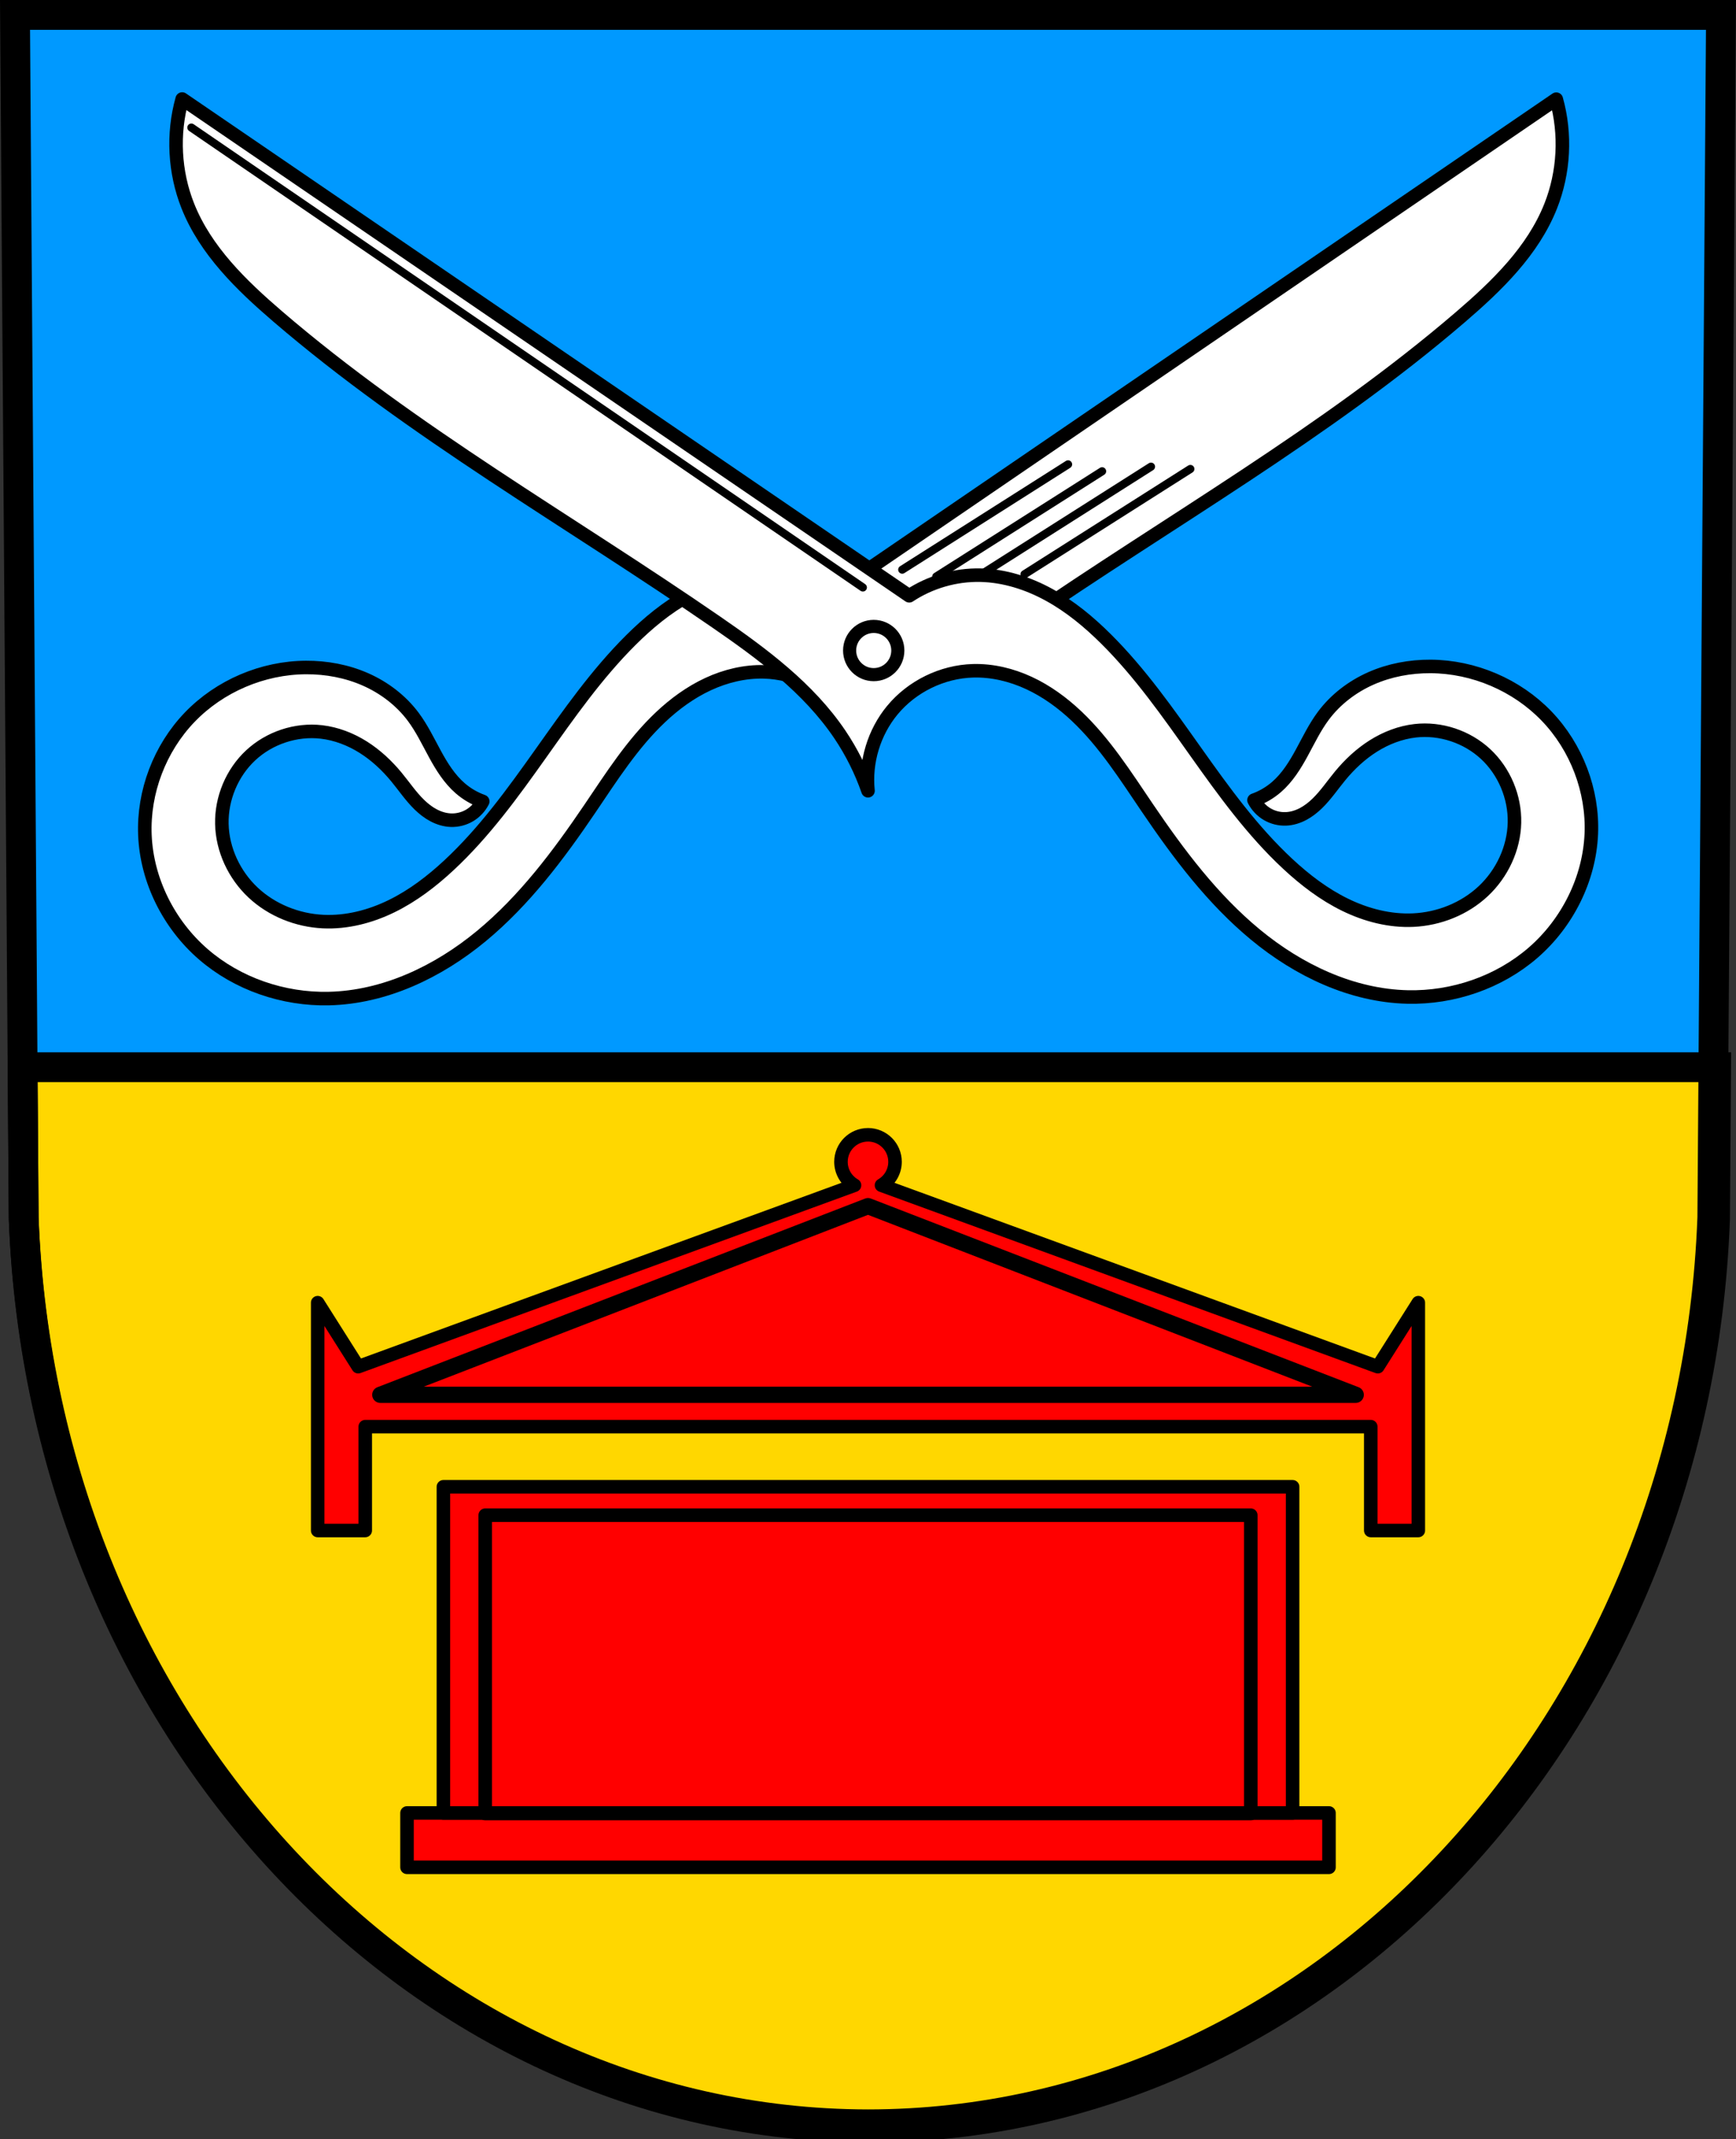 <?xml version="1.0" encoding="UTF-8" standalone="no"?>
<!-- Created with Inkscape (http://www.inkscape.org/) -->

<svg
   xmlns:dc="http://purl.org/dc/elements/1.1/"
   xmlns:cc="http://creativecommons.org/ns#"
   xmlns:rdf="http://www.w3.org/1999/02/22-rdf-syntax-ns#"
   xmlns:svg="http://www.w3.org/2000/svg"
   xmlns="http://www.w3.org/2000/svg"
   xmlns:sodipodi="http://sodipodi.sourceforge.net/DTD/sodipodi-0.dtd"
   xmlns:inkscape="http://www.inkscape.org/namespaces/inkscape"
   width="169.908mm"
   height="209.284mm"
   viewBox="0 0 169.908 209.284"
   version="1.1"
   id="svg145"
   inkscape:version="0.92.4 (5da689c313, 2019-01-14)"
   sodipodi:docname="DEU Schiersfeld COA.svg">
  <rect x="0" y="0" width="169.908" height="209.284" fill="#333333" stroke="none"/>
  <defs
     id="defs139">
    <inkscape:path-effect
       effect="spiro"
       id="path-effect1404"
       is_visible="true" />
    <inkscape:path-effect
       effect="spiro"
       id="path-effect1376"
       is_visible="true" />
    <inkscape:path-effect
       effect="spiro"
       id="path-effect1376-2"
       is_visible="true" />
  </defs>
  <sodipodi:namedview
     id="base"
     pagecolor="#ffffff"
     bordercolor="#666666"
     borderopacity="1.0"
     inkscape:pageopacity="0.0"
     inkscape:pageshadow="2"
     inkscape:zoom="0.69279883"
     inkscape:cx="321.08527"
     inkscape:cy="395.4972"
     inkscape:document-units="mm"
     inkscape:current-layer="layer1"
     showgrid="false"
     inkscape:window-width="1366"
     inkscape:window-height="745"
     inkscape:window-x="-8"
     inkscape:window-y="-8"
     inkscape:window-maximized="1"
     fit-margin-top="0"
     fit-margin-left="0"
     fit-margin-right="0"
     fit-margin-bottom="0"
     inkscape:snap-nodes="false"
     inkscape:snap-midpoints="true"
     inkscape:snap-smooth-nodes="true" />
  <g
     inkscape:label="Ebene 1"
     inkscape:groupmode="layer"
     id="layer1"
     transform="translate(-6.773,-12.477)">
    <path
       style="fill:#0099ff;fill-opacity:1;fill-rule:evenodd;stroke:none;stroke-width:2.918;stroke-opacity:1"
       inkscape:connector-curvature="0"
       d="M 175.211,13.937 174.364,131.589 C 172.517,181.079 136.005,220.275 91.727,220.302 47.489,220.242 10.964,181.032 9.09,131.589 L 8.243,13.937 H 91.725 Z"
       id="path10563-0-6-7-9-2"
       sodipodi:nodetypes="ccccccc" />
    <path
       style="fill:#ffd700;fill-opacity:1;stroke:#000000;stroke-width:11;stroke-miterlimit:4;stroke-dasharray:none;stroke-opacity:1"
       d="M 8.352 393.984 L 8.756 450.188 C 15.839 637.057 153.886 785.251 321.086 785.48 C 488.436 785.376 626.432 637.235 633.416 450.188 L 633.82 393.984 L 8.352 393.984 z "
       transform="matrix(0.265,0,0,0.265,6.773,12.477)"
       id="rect1188" />
    <path
       style="fill:none;fill-rule:evenodd;stroke:#000000;stroke-width:2.918;stroke-opacity:1"
       inkscape:connector-curvature="0"
       d="M 175.211,13.937 174.364,131.589 C 172.517,181.079 136.005,220.275 91.727,220.302 47.489,220.242 10.964,181.032 9.09,131.589 L 8.243,13.937 H 91.725 Z"
       id="path10563-0-6-7-9"
       sodipodi:nodetypes="ccccccc" />
    <rect
       style="fill:#ff0000;fill-opacity:1;stroke:#000000;stroke-width:1.323;stroke-linecap:round;stroke-linejoin:round;stroke-miterlimit:4;stroke-dasharray:none;stroke-opacity:1"
       id="rect1206"
       width="90.238"
       height="5.319"
       x="46.608"
       y="189.839" />
    <rect
       style="fill:#ff0000;fill-opacity:1;stroke:#000000;stroke-width:1.323;stroke-linecap:round;stroke-linejoin:round;stroke-miterlimit:4;stroke-dasharray:none;stroke-opacity:1"
       id="rect1208"
       width="83.116"
       height="31.911"
       x="50.169"
       y="157.928" />
    <rect
       style="fill:none;fill-opacity:1;stroke:#000000;stroke-width:1.323;stroke-linecap:round;stroke-linejoin:round;stroke-miterlimit:4;stroke-dasharray:none;stroke-opacity:1"
       id="rect1210"
       width="74.928"
       height="29.189"
       x="54.263"
       y="160.708" />
    <path
       inkscape:connector-curvature="0"
       style="fill:#ff0000;fill-opacity:1;stroke:#000000;stroke-width:1.323;stroke-linecap:round;stroke-linejoin:round;stroke-miterlimit:4;stroke-dasharray:none;stroke-opacity:1"
       d="m 91.727,123.495 c -1.462,-1.1e-4 -2.646,1.185 -2.646,2.646 0.001,0.946 0.507,1.819 1.327,2.29 l -48.577,17.751 -3.965,-6.264 v 7.356 14.933 h 4.655 v -10.16 H 91.727 140.934 v 10.16 h 4.655 v -14.933 -7.356 l -3.965,6.264 -48.578,-17.752 c 0.82,-0.471 1.326,-1.344 1.327,-2.29 1.06e-4,-1.461 -1.184,-2.646 -2.646,-2.646 z"
       id="path1214" />
    <path
       style="fill:none;stroke:#000000;stroke-width:1.587;stroke-linecap:round;stroke-linejoin:round;stroke-miterlimit:4;stroke-dasharray:none;stroke-opacity:1"
       d="M 91.727,130.473 43.993,148.931 h 47.734 47.735 z"
       id="path1256"
       inkscape:connector-curvature="0" />
    <path
       style="fill:#ffffff;stroke:#000000;stroke-width:5;stroke-linecap:round;stroke-linejoin:round;stroke-miterlimit:4;stroke-dasharray:none;stroke-opacity:1"
       d="M 574.783 36.613 L 305.836 220.303 C 298.098 215.176 288.776 212.477 279.496 212.678 C 270.601 212.87 261.881 215.668 254.084 219.953 C 246.287 224.238 239.364 229.976 233.053 236.246 C 207.72 261.414 191.962 295.103 165.816 319.426 C 159.437 325.36 152.435 330.715 144.607 334.541 C 136.78 338.367 128.077 340.625 119.373 340.221 C 109.85 339.778 100.448 336.037 93.49 329.52 C 86.533 323.002 82.151 313.707 81.943 304.176 C 81.737 294.734 85.692 285.258 92.607 278.826 C 99.523 272.394 109.299 269.134 118.682 270.211 C 124.17 270.841 129.452 272.882 134.129 275.822 C 138.806 278.763 142.891 282.586 146.408 286.846 C 149.225 290.257 151.702 293.97 154.871 297.057 C 156.456 298.6 158.213 299.982 160.172 301.01 C 162.131 302.038 164.299 302.705 166.51 302.789 C 168.915 302.88 171.342 302.269 173.416 301.049 C 175.49 299.829 177.204 298.004 178.293 295.857 C 175.252 294.774 172.415 293.12 169.975 291.006 C 165.984 287.548 163.143 282.971 160.617 278.334 C 158.092 273.697 155.802 268.897 152.646 264.664 C 148.134 258.611 141.929 253.886 135.023 250.834 C 128.118 247.782 120.528 246.377 112.979 246.418 C 97.007 246.504 81.163 253.252 70.084 264.756 C 59.005 276.26 52.855 292.377 53.523 308.334 C 54.225 325.092 62.393 341.289 75.068 352.273 C 87.744 363.258 104.685 369.019 121.453 368.641 C 142.101 368.175 161.805 358.756 177.732 345.607 C 193.66 332.458 206.215 315.728 217.803 298.631 C 225.825 286.794 233.569 274.57 243.967 264.754 C 249.166 259.846 255.016 255.574 261.5 252.562 C 267.984 249.551 275.121 247.825 282.268 248.029 C 293.661 248.356 304.809 253.804 312.074 262.586 C 312.362 262.934 312.635 263.293 312.91 263.65 C 313.026 258.084 314.371 252.568 317.363 247.91 C 320.873 242.447 326.456 238.482 332.58 236.322 C 338.704 234.163 345.344 233.725 351.805 234.379 C 356.664 234.87 361.498 236.003 365.93 238.025 C 369.661 235.288 373.443 232.619 377.232 230.006 C 431.515 192.575 489.398 159.965 539.434 117.021 C 552.905 105.459 566.152 92.623 572.705 76.123 C 577.66 63.647 578.401 49.541 574.783 36.613 z "
       transform="matrix(0.265,0,0,0.265,6.773,12.477)"
       id="path1374-8" />
    <path
       style="fill:#ffffff;stroke:#000000;stroke-width:1.323;stroke-linecap:round;stroke-linejoin:round;stroke-miterlimit:4;stroke-dasharray:none;stroke-opacity:1"
       d="m -62.369,93.931 c 0.805,-0.287 1.555,-0.724 2.201,-1.284 1.056,-0.915 1.808,-2.126 2.476,-3.353 0.668,-1.227 1.274,-2.496 2.109,-3.616 1.194,-1.602 2.835,-2.852 4.662,-3.66 1.827,-0.808 3.835,-1.179 5.833,-1.168 4.226,0.023 8.418,1.808 11.349,4.852 2.931,3.044 4.559,7.308 4.382,11.53 -0.186,4.434 -2.347,8.719 -5.7,11.626 -3.354,2.906 -7.836,4.43 -12.273,4.33 -5.463,-0.123 -10.677,-2.615 -14.891,-6.094 -4.214,-3.479 -7.536,-7.906 -10.602,-12.429 -2.123,-3.132 -4.171,-6.366 -6.922,-8.963 -1.376,-1.299 -2.924,-2.429 -4.639,-3.226 -1.716,-0.797 -3.604,-1.254 -5.495,-1.2 -3.014,0.086 -5.964,1.528 -7.886,3.851 -1.797,2.173 -2.677,5.081 -2.384,7.886 -0.675,-1.942 -1.602,-3.797 -2.751,-5.502 -3.066,-4.549 -7.588,-7.89 -12.104,-11.004 -14.362,-9.904 -29.677,-18.532 -42.916,-29.894 -3.564,-3.059 -7.069,-6.455 -8.803,-10.821 -1.311,-3.301 -1.508,-7.033 -0.55,-10.454 l 71.159,48.601 c 2.047,-1.356 4.514,-2.07 6.969,-2.017 2.353,0.051 4.661,0.791 6.724,1.925 2.063,1.134 3.894,2.651 5.564,4.31 6.703,6.659 10.872,15.573 17.79,22.008 1.688,1.57 3.54,2.987 5.611,3.999 2.071,1.012 4.374,1.61 6.676,1.503 2.52,-0.117 5.008,-1.107 6.848,-2.831 1.841,-1.724 3,-4.184 3.055,-6.705 0.054,-2.498 -0.992,-5.005 -2.821,-6.707 -1.83,-1.702 -4.416,-2.565 -6.899,-2.28 -1.452,0.167 -2.85,0.707 -4.087,1.485 -1.237,0.778 -2.318,1.79 -3.249,2.917 -0.745,0.903 -1.401,1.885 -2.24,2.701 -0.419,0.408 -0.884,0.774 -1.403,1.046 -0.518,0.272 -1.092,0.449 -1.677,0.471 -0.636,0.024 -1.279,-0.138 -1.827,-0.461 -0.549,-0.323 -1.002,-0.806 -1.29,-1.373 z"
       id="path1374"
       inkscape:connector-curvature="0"
       inkscape:path-effect="#path-effect1376"
       inkscape:original-d="m -62.368597,93.931396 c 0,0 1.584317,-0.699642 2.200801,-1.283803 2.018477,-1.912646 2.476245,-5.156591 4.585007,-6.96921 2.920227,-2.510125 6.711658,-5.544789 10.495113,-4.827907 7.438371,1.409409 16.032579,8.817408 15.731122,16.382123 -0.319,8.004921 -9.971491,15.564861 -17.973222,15.955821 -10.491409,0.5126 -17.111164,-12.19228 -25.492636,-18.523424 -5.767265,-4.356439 -9.868765,-12.626419 -17.056224,-13.388219 -2.90918,-0.308344 -5.990311,1.623411 -7.88621,3.851408 -1.779746,2.091498 -2.384204,7.88621 -2.384204,7.88621 0,0 -1.51283,-3.867567 -2.751,-5.502008 -3.29269,-4.346508 -7.84092,-7.604527 -12.10442,-11.004015 -13.63109,-10.868712 -30.13744,-18.034535 -42.91566,-29.894241 -3.40808,-3.163105 -7.13146,-6.481778 -8.80321,-10.820616 -1.25457,-3.256096 -0.5502,-10.453814 -0.5502,-10.453814 l 71.159294,48.601067 c 0,0 4.561424,-2.244195 6.96921,-2.017403 4.57291,0.430728 8.717168,3.346407 12.287818,6.23561 7.333069,5.933576 10.314722,16.254411 17.789824,22.008025 3.556319,2.73731 7.866837,6.27352 12.287816,5.50201 4.514738,-0.78787 9.950201,-4.95408 9.903616,-9.536813 -0.04485,-4.412403 -5.330921,-8.533391 -9.720215,-8.986612 -2.836646,-0.292901 -4.99122,2.77855 -7.336009,4.401608 -1.860521,1.287849 -3.061293,4.061299 -5.318609,4.218205 -1.202836,0.08361 -3.117802,-1.834002 -3.117802,-1.834002 z"
       sodipodi:nodetypes="caaaaaaaacaaaaccaaaaaaaac"
       transform="translate(191.876,-3.175)" />
    <circle
       style="fill:#ffffff;fill-opacity:1;stroke:#000000;stroke-width:1.283;stroke-linecap:round;stroke-linejoin:round;stroke-miterlimit:4;stroke-dasharray:none;stroke-opacity:1"
       id="path1407"
       cx="92.287"
       cy="76.118"
       r="2.359" />
    <path
       style="fill:none;stroke:#000000;stroke-width:0.794;stroke-linecap:round;stroke-linejoin:miter;stroke-miterlimit:4;stroke-dasharray:none;stroke-opacity:1"
       d="M 25.502,24.957 91.224,69.95"
       id="path1409"
       inkscape:connector-curvature="0"
       inkscape:transform-center-x="34.127079"
       inkscape:transform-center-y="-21.867532" />
    <path
       style="fill:none;stroke:#000000;stroke-width:0.794;stroke-linecap:round;stroke-linejoin:miter;stroke-miterlimit:4;stroke-dasharray:none;stroke-opacity:1"
       d="M 95.077,68.207 111.31,57.905"
       id="path1411"
       inkscape:connector-curvature="0" />
    <path
       style="fill:none;stroke:#000000;stroke-width:0.794;stroke-linecap:round;stroke-linejoin:miter;stroke-miterlimit:4;stroke-dasharray:none;stroke-opacity:1"
       d="M 98.407,68.883 114.64,58.582"
       id="path1411-9"
       inkscape:connector-curvature="0" />
    <path
       style="fill:none;stroke:#000000;stroke-width:0.794;stroke-linecap:round;stroke-linejoin:miter;stroke-miterlimit:4;stroke-dasharray:none;stroke-opacity:1"
       d="M 103.193,68.433 119.426,58.131"
       id="path1411-2"
       inkscape:connector-curvature="0" />
    <path
       style="fill:none;stroke:#000000;stroke-width:0.794;stroke-linecap:round;stroke-linejoin:miter;stroke-miterlimit:4;stroke-dasharray:none;stroke-opacity:1"
       d="m 107.044,68.658 16.233,-10.302"
       id="path1411-8"
       inkscape:connector-curvature="0" />
  </g>
</svg>
